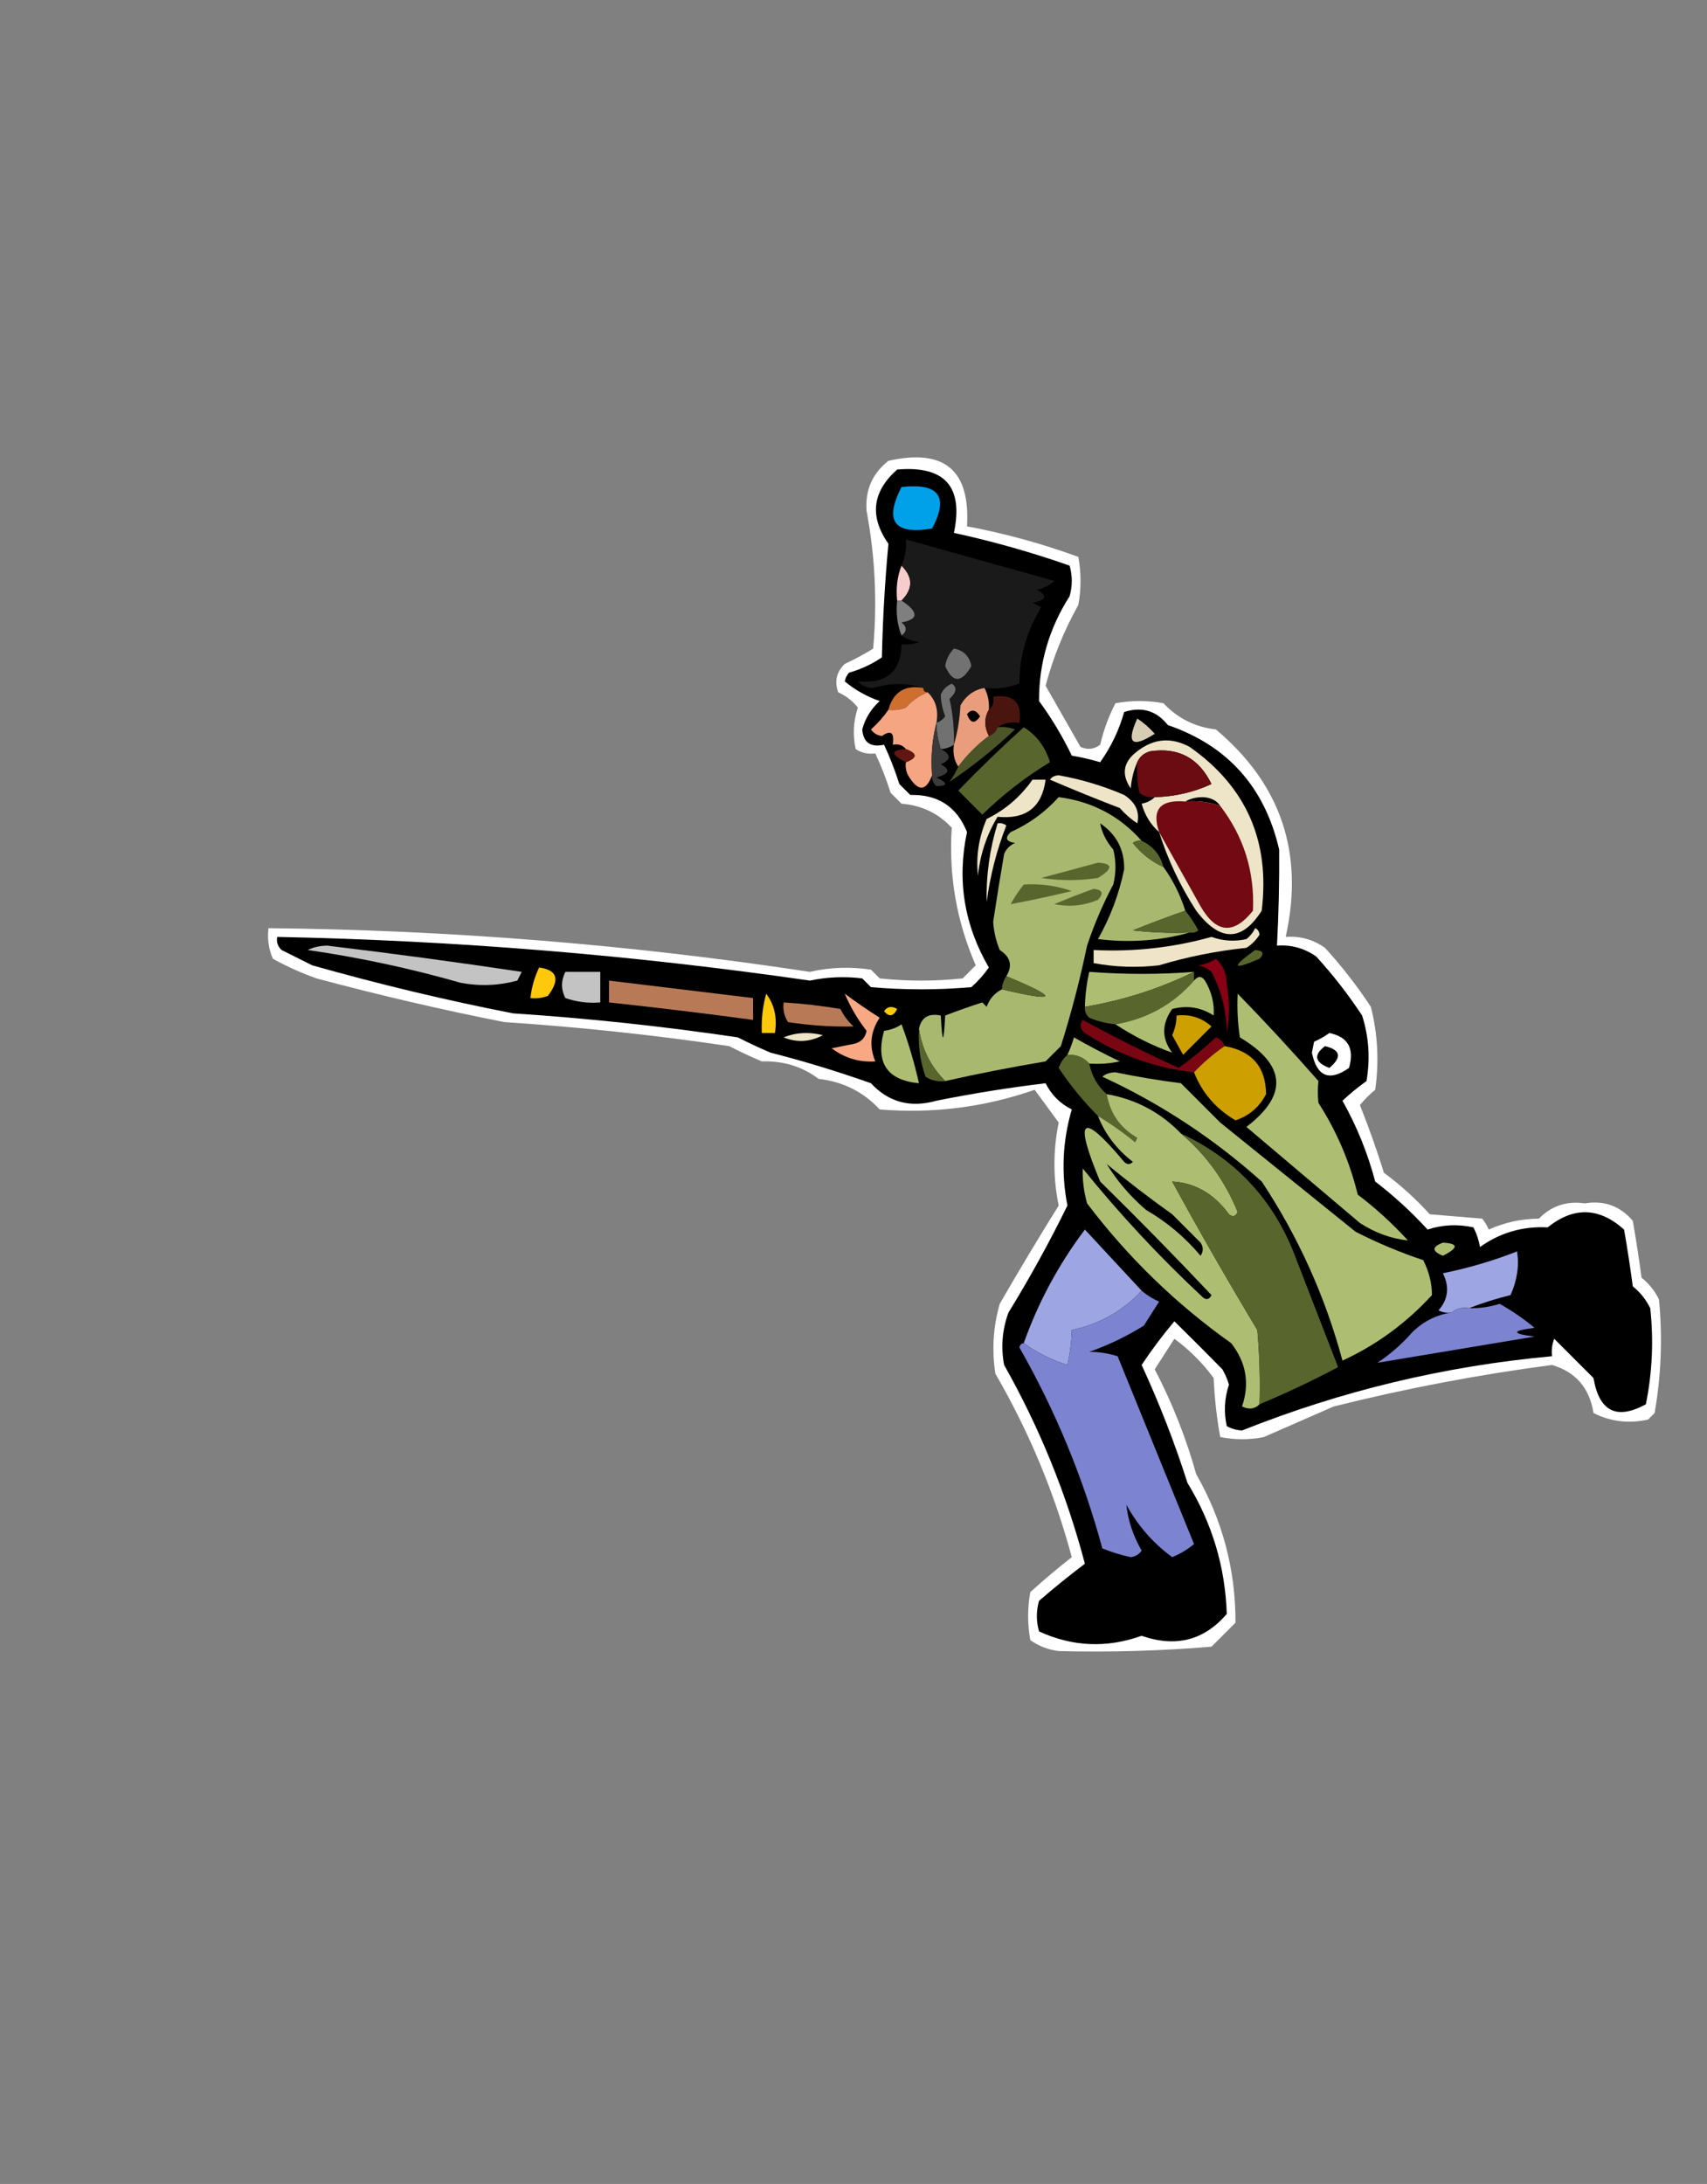 <?xml version="1.0" encoding="UTF-8"?>
<!DOCTYPE svg PUBLIC "-//W3C//DTD SVG 1.1//EN" "http://www.w3.org/Graphics/SVG/1.1/DTD/svg11.dtd">
<svg xmlns="http://www.w3.org/2000/svg" version="1.1" width="391px" height="500px" style="shape-rendering:geometricPrecision; text-rendering:geometricPrecision; image-rendering:optimizeQuality; fill-rule:evenodd; clip-rule:evenodd" xmlns:xlink="http://www.w3.org/1999/xlink">
<rect width="100%" height="100%" fill="#808080" stroke="none"/>
<g><path style="opacity:1" fill="#fefffe" d="M 203.5,105.5 C 216.275,102.618 222.275,107.618 221.5,120.5C 230.207,122.135 238.707,124.468 247,127.5C 247.667,131.167 247.667,134.833 247,138.5C 243.715,144.357 241.215,150.524 239.5,157C 242.15,161.657 244.817,166.323 247.5,171C 249.112,171.72 250.612,171.554 252,170.5C 252.8,167.133 253.966,163.966 255.5,161C 259.167,160.333 262.833,160.333 266.5,161C 269.746,164.455 273.746,166.455 278.5,167C 293.424,179.504 298.757,195.337 294.5,214.5C 297.794,214.259 300.794,215.092 303.5,217C 307.362,221.229 310.862,225.729 314,230.5C 315.581,236.723 315.915,243.056 315,249.5C 313.702,250.56 312.535,251.726 311.5,253C 313.53,258.091 315.364,263.258 317,268.5C 320.799,271.297 324.299,274.464 327.5,278C 331.5,278.333 335.5,278.667 339.5,279C 340.126,279.75 340.626,280.584 341,281.5C 344.603,279.872 348.437,279.038 352.5,279C 355.351,276.075 358.851,274.909 363,275.5C 367.464,274.781 371.131,276.114 374,279.5C 374.76,283.819 375.427,288.152 376,292.5C 377.713,293.878 379.047,295.545 380,297.5C 380.839,306.22 380.505,314.887 379,323.5C 378.5,324 378,324.5 377.5,325C 373.1,325.978 368.933,325.478 365,323.5C 364.094,317.768 360.928,314.101 355.5,312.5C 338.653,314.712 321.986,317.878 305.5,322C 300.167,324.333 294.833,326.667 289.5,329C 286.167,329.667 282.833,329.667 279.5,329C 278.697,324.586 278.197,320.086 278,315.5C 275.473,312.061 272.473,309.061 269,306.5C 267.5,308.833 266,311.167 264.5,313.5C 268.504,321.173 271.67,329.173 274,337.5C 280.028,348.036 283.028,359.37 283,371.5C 281.167,373.333 279.333,375.167 277.5,377C 265.841,377.963 254.175,378.296 242.5,378C 240.112,377.697 237.945,376.863 236,375.5C 235.333,371.833 235.333,368.167 236,364.5C 239.074,361.714 242.241,359.048 245.5,356.5C 241.522,341.735 235.689,327.735 228,314.5C 227.161,309.079 227.494,303.746 229,298.5C 233.374,290.917 237.874,283.417 242.5,276C 241.201,269.71 241.201,263.376 242.5,257C 240.681,254.511 238.848,252.011 237,249.5C 225.524,253.497 213.691,254.997 201.5,254C 197.752,249.964 193.086,247.631 187.5,247C 183.757,244.172 179.424,242.839 174.5,243C 171.959,241.917 169.459,240.75 167,239.5C 149.909,236.968 132.743,235.135 115.5,234C 101.257,231.193 86.924,227.86 72.5,224C 69.048,222.774 65.715,221.274 62.5,219.5C 61.526,217.257 61.192,214.924 61.5,212.5C 103.067,212.923 144.4,216.257 185.5,222.5C 190.133,221.447 194.799,221.281 199.5,222C 200.167,222.667 200.833,223.333 201.5,224C 207.833,224.667 214.167,224.667 220.5,224C 221.5,223 222.5,222 223.5,221C 219.125,211.003 217.292,200.503 218,189.5C 214.943,186.206 211.11,184.372 206.5,184C 205.667,183.167 204.833,182.333 204,181.5C 203.01,178.374 201.844,175.374 200.5,172.5C 198.856,172.714 197.356,172.38 196,171.5C 195.297,168.287 195.464,165.121 196.5,162C 195.303,160.48 193.803,159.313 192,158.5C 191.104,155.975 191.604,153.808 193.5,152C 195.746,150.961 197.913,149.794 200,148.5C 200.954,137.881 200.454,127.381 198.5,117C 198.132,112.241 199.798,108.407 203.5,105.5 Z"/></g>
<g><path style="opacity:1" fill="#000000" d="M 205.5,107.5 C 216.401,106.564 220.735,111.398 218.5,122C 227.518,123.962 236.351,126.462 245,129.5C 245.667,131.833 245.667,134.167 245,136.5C 240.292,143.886 237.959,151.886 238,160.5C 240.877,164.418 243.377,168.585 245.5,173C 247.698,173.373 249.865,173.873 252,174.5C 254.503,170.992 256.336,167.159 257.5,163C 261.584,161.718 264.918,162.718 267.5,166C 281.2,170.707 289.7,180.207 293,194.5C 293.057,201.824 292.891,209.157 292.5,216.5C 295.794,216.259 298.794,217.092 301.5,219C 305.362,223.229 308.862,227.729 312,232.5C 313.555,237.382 313.888,242.382 313,247.5C 311.075,248.88 309.241,250.38 307.5,252C 310.778,257.829 313.278,263.996 315,270.5C 319.3,273.798 323.3,277.465 327,281.5C 330.409,280.378 333.909,280.211 337.5,281C 338.227,282.399 338.727,283.899 339,285.5C 343.614,282.205 348.781,280.705 354.5,281C 360.471,276.219 366.304,276.385 372,281.5C 372.76,285.819 373.427,290.152 374,294.5C 375.713,295.878 377.047,297.545 378,299.5C 378.801,306.889 378.467,314.223 377,321.5C 370.31,325.155 366.31,323.155 365,315.5C 362,312.5 359,309.5 356,306.5C 355.51,307.793 355.343,309.127 355.5,310.5C 330.952,312.741 307.286,318.407 284.5,327.5C 283.228,327.43 282.062,327.097 281,326.5C 280.297,323.287 280.464,320.121 281.5,317C 281.138,315.775 280.638,314.609 280,313.5C 276.419,309.85 272.752,306.184 269,302.5C 266.308,305.692 263.808,309.025 261.5,312.5C 265.561,321.287 269.061,330.287 272,339.5C 277.648,348.729 280.648,358.729 281,369.5C 275.818,375.555 269.318,377.222 261.5,374.5C 253.511,377.359 245.678,377.026 238,373.5C 237.333,371.167 237.333,368.833 238,366.5C 241.426,363.542 244.926,360.709 248.5,358C 244.292,342.042 238.125,326.875 230,312.5C 229.233,308.406 229.566,304.406 231,300.5C 235.908,292.514 240.408,284.347 244.5,276C 243.049,268.55 243.382,261.216 245.5,254C 242.833,252.667 240.833,250.667 239.5,248C 231.166,249 222.833,250.333 214.5,252C 208.535,253.692 203.535,252.359 199.5,248C 191.772,245.27 184.105,242.936 176.5,241C 173.959,239.917 171.459,238.75 169,237.5C 151.909,234.968 134.743,233.135 117.5,232C 102.215,229.014 86.881,225.348 71.5,221C 69.167,219.833 66.833,218.667 64.5,217.5C 63.614,216.675 63.281,215.675 63.5,214.5C 104.365,215.32 145.032,218.653 185.5,224.5C 189.486,223.667 193.486,223.501 197.5,224C 198.167,224.667 198.833,225.333 199.5,226C 207.167,226.667 214.833,226.667 222.5,226C 224.019,224.649 225.352,223.149 226.5,221.5C 220.833,211.771 219.166,201.438 221.5,190.5C 219.164,184.672 214.831,181.839 208.5,182C 207.667,181.167 206.833,180.333 206,179.5C 205.01,176.374 203.844,173.374 202.5,170.5C 199.41,171.17 197.743,170.003 197.5,167C 198.178,164.476 199.512,162.309 201.5,160.5C 198.509,159.459 195.842,157.959 193.5,156C 193.645,155.228 193.978,154.561 194.5,154C 197.196,153.235 199.696,152.068 202,150.5C 202.195,141.785 202.695,133.119 203.5,124.5C 199.109,118.24 199.775,112.573 205.5,107.5 Z"/></g>
<g><path style="opacity:1" fill="#00a1e8" d="M 206.5,111.5 C 215.058,110.528 217.391,113.694 213.5,121C 204.812,122.481 202.479,119.314 206.5,111.5 Z"/></g>
<g><path style="opacity:1" fill="#f6cdcc" d="M 206.5,129.5 C 209.167,132.167 209.167,134.833 206.5,137.5C 206.167,137.5 205.833,137.5 205.5,137.5C 205.194,134.615 205.527,131.948 206.5,129.5 Z"/></g>
<g><path style="opacity:1" fill="#1a1a1a" d="M 225.5,157.5 C 223.09,157.921 221.257,159.254 220,161.5C 219.819,164.695 219.319,167.695 218.5,170.5C 218.603,166.91 218.27,163.41 217.5,160C 219.119,158.517 219.286,157.35 218,156.5C 216.831,157.009 215.998,157.842 215.5,159C 215.493,160.583 215.826,162.249 216.5,164C 215.956,164.717 215.289,165.217 214.5,165.5C 215.01,162.612 214.344,160.279 212.5,158.5C 211.833,158.5 211.5,158.167 211.5,157.5C 207.825,156.317 203.991,156.317 200,157.5C 198.596,157.491 197.43,156.991 196.5,156C 203.043,156.601 206.376,153.767 206.5,147.5C 207.873,147.657 209.207,147.49 210.5,147C 208.942,146.79 207.609,146.29 206.5,145.5C 207.791,144.527 207.791,143.527 206.5,142.5C 210.478,141.8 210.478,140.133 206.5,137.5C 209.167,134.833 209.167,132.167 206.5,129.5C 207.341,127.621 207.675,125.621 207.5,123.5C 218.751,126.649 230.085,129.815 241.5,133C 240.377,134.044 239.044,134.71 237.5,135C 240.001,136.418 239.668,137.418 236.5,138C 237.167,138.333 237.833,138.667 238.5,139C 235.158,144.56 233.491,150.393 233.5,156.5C 230.914,157.48 228.247,157.813 225.5,157.5 Z"/></g>
<g><path style="opacity:1" fill="#7e7f7e" d="M 205.5,137.5 C 205.833,137.5 206.167,137.5 206.5,137.5C 210.478,140.133 210.478,141.8 206.5,142.5C 207.791,143.527 207.791,144.527 206.5,145.5C 205.527,143.052 205.194,140.385 205.5,137.5 Z"/></g>
<g><path style="opacity:1" fill="#727272" d="M 218.5,148.5 C 220.701,148.858 222.035,150.192 222.5,152.5C 220.225,156.403 218.225,156.403 216.5,152.5C 216.752,150.927 217.418,149.594 218.5,148.5 Z"/></g>
<g><path style="opacity:1" fill="#ce6f2f" d="M 211.5,157.5 C 211.5,158.167 211.833,158.5 212.5,158.5C 210.622,159.208 208.955,160.374 207.5,162C 206.207,162.49 204.873,162.657 203.5,162.5C 204.587,158.427 207.254,156.761 211.5,157.5 Z"/></g>
<g><path style="opacity:1" fill="#e99d7c" d="M 225.5,157.5 C 226.301,159.042 226.634,160.708 226.5,162.5C 225.427,164.347 225.427,166.347 226.5,168.5C 223.833,170.5 221.5,172.833 219.5,175.5C 218.549,174.081 218.216,172.415 218.5,170.5C 219.319,167.695 219.819,164.695 220,161.5C 221.257,159.254 223.09,157.921 225.5,157.5 Z"/></g>
<g><path style="opacity:1" fill="#f6a583" d="M 212.5,158.5 C 214.344,160.279 215.01,162.612 214.5,165.5C 213.517,169.298 213.183,173.298 213.5,177.5C 212.077,181.275 210.244,181.275 208,177.5C 207.517,176.552 207.351,175.552 207.5,174.5C 210.167,173.5 210.167,172.5 207.5,171.5C 206.791,170.596 205.791,170.263 204.5,170.5C 204.911,167.724 204.078,167.057 202,168.5C 200.941,168.37 200.108,167.87 199.5,167C 201.041,165.629 202.375,164.129 203.5,162.5C 204.873,162.657 206.207,162.49 207.5,162C 208.955,160.374 210.622,159.208 212.5,158.5 Z"/></g>
<g><path style="opacity:1" fill="#4b150f" d="M 228.5,166.5 C 228.167,167.5 227.5,168.167 226.5,168.5C 225.427,166.347 225.427,164.347 226.5,162.5C 227.404,161.791 227.737,160.791 227.5,159.5C 232.161,158.832 234.161,160.832 233.5,165.5C 231.585,165.216 229.919,165.549 228.5,166.5 Z"/></g>
<g><path style="opacity:1" fill="#717171" d="M 218.5,170.5 C 217.609,171.11 216.609,171.443 215.5,171.5C 214.821,169.412 214.488,167.412 214.5,165.5C 215.289,165.217 215.956,164.717 216.5,164C 215.826,162.249 215.493,160.583 215.5,159C 215.998,157.842 216.831,157.009 218,156.5C 219.286,157.35 219.119,158.517 217.5,160C 218.27,163.41 218.603,166.91 218.5,170.5 Z"/></g>
<g><path style="opacity:1" fill="#000000" d="M 221.5,163.5 C 222.497,162.287 223.497,162.454 224.5,164C 223.281,165.795 222.281,165.628 221.5,163.5 Z"/></g>
<g><path style="opacity:1" fill="#3a3a3a" d="M 214.5,165.5 C 214.488,167.412 214.821,169.412 215.5,171.5C 217.931,172.741 217.931,173.908 215.5,175C 217.797,176.16 217.464,177.16 214.5,178C 217.173,179.271 217.173,179.937 214.5,180C 213.748,179.329 213.414,178.496 213.5,177.5C 213.183,173.298 213.517,169.298 214.5,165.5 Z"/></g>
<g><path style="opacity:1" fill="#4b5528" d="M 228.5,166.5 C 229.873,166.343 231.207,166.51 232.5,167C 227.638,171.567 222.638,175.567 217.5,179C 218.305,177.887 218.972,176.721 219.5,175.5C 221.5,172.833 223.833,170.5 226.5,168.5C 227.5,168.167 228.167,167.5 228.5,166.5 Z"/></g>
<g><path style="opacity:1" fill="#58662e" d="M 234.5,166.5 C 237.43,168.311 239.43,170.978 240.5,174.5C 234.98,177.83 229.814,181.83 225,186.5C 223.167,184.667 221.333,182.833 219.5,181C 224.342,175.991 229.342,171.158 234.5,166.5 Z"/></g>
<g><path style="opacity:1" fill="#d7cdb4" d="M 260.5,164.5 C 261.962,165.458 263.295,166.624 264.5,168C 259.259,171.355 257.925,170.188 260.5,164.5 Z"/></g>
<g><path style="opacity:1" fill="#eee4c7" d="M 265.5,190.5 C 263.553,188.784 262.219,186.617 261.5,184C 262.737,183.768 263.737,183.268 264.5,182.5C 269.059,182.389 273.392,181.389 277.5,179.5C 274.599,173.551 269.932,171.051 263.5,172C 262.058,172.377 261.058,173.21 260.5,174.5C 259.691,176.292 259.191,178.292 259,180.5C 256.784,177.243 257.284,174.41 260.5,172C 264.278,169.056 268.278,168.723 272.5,171C 285.461,180.099 290.961,192.599 289,208.5C 284.432,215.664 279.432,215.664 274,208.5C 270.346,202.861 267.513,196.861 265.5,190.5 Z"/></g>
<g><path style="opacity:1" fill="#611612" d="M 207.5,171.5 C 210.167,172.5 210.167,173.5 207.5,174.5C 203.94,172.717 203.94,171.717 207.5,171.5 Z"/></g>
<g><path style="opacity:1" fill="#6b0b12" d="M 264.5,182.5 C 263.178,182.67 262.011,182.337 261,181.5C 260.503,179.19 260.337,176.857 260.5,174.5C 261.058,173.21 262.058,172.377 263.5,172C 269.932,171.051 274.599,173.551 277.5,179.5C 273.392,181.389 269.059,182.389 264.5,182.5 Z"/></g>
<g><path style="opacity:1" fill="#eee4c7" d="M 240.5,178.5 C 240.917,177.876 241.584,177.543 242.5,177.5C 247.671,178.418 252.671,179.918 257.5,182C 260.116,183.709 261.116,185.876 260.5,188.5C 259.019,187.52 257.685,186.353 256.5,185C 251.005,182.892 245.672,180.725 240.5,178.5 Z"/></g>
<g><path style="opacity:1" fill="#eee4c7" d="M 236.5,178.5 C 237.5,178.5 238.5,178.5 239.5,178.5C 238.679,184.806 235.012,187.639 228.5,187C 226.011,191.105 224.511,195.605 224,200.5C 223.533,196.025 224.199,191.691 226,187.5C 230.258,185.411 233.758,182.411 236.5,178.5 Z"/></g>
<g><path style="opacity:1" fill="#a9b86f" d="M 261.5,192.5 C 260.761,192.369 260.094,192.536 259.5,193C 261.422,195.43 263.755,197.263 266.5,198.5C 268.674,201.515 270.341,204.849 271.5,208.5C 267.49,209.893 263.49,211.393 259.5,213C 263.821,213.499 268.154,213.666 272.5,213.5C 265.741,215.385 258.741,215.885 251.5,215C 254.343,209.981 256.343,204.648 257.5,199C 257.557,194.499 255.723,190.999 252,188.5C 252.398,190.631 253.398,192.631 255,194.5C 255.667,197.167 255.667,199.833 255,202.5C 252.61,207.003 250.61,211.669 249,216.5C 247.377,224.286 245.377,231.952 243,239.5C 241.833,240.667 240.667,241.833 239.5,243C 231.783,244.286 224.117,245.786 216.5,247.5C 213.157,244.115 211.157,240.115 210.5,235.5C 211.048,232.916 212.715,231.916 215.5,232.5C 215.833,239.167 216.167,239.167 216.5,232.5C 219.26,231.431 222.093,230.431 225,229.5C 225.333,229.833 225.667,230.167 226,230.5C 226.66,228.676 227.827,227.343 229.5,226.5C 242.362,229.536 242.695,228.536 230.5,223.5C 231.979,221.088 231.479,219.088 229,217.5C 228.131,215.419 227.631,213.253 227.5,211C 228.279,205.825 229.113,200.658 230,195.5C 230.5,194.333 231.333,193.5 232.5,193C 230.431,192.676 230.098,191.842 231.5,190.5C 235.721,188.615 239.387,185.949 242.5,182.5C 250.168,183.498 256.501,186.832 261.5,192.5 Z"/></g>
<g><path style="opacity:1" fill="#000000" d="M 271.5,183.5 C 272.622,182.844 273.955,182.511 275.5,182.5C 277.333,182.585 278.666,183.252 279.5,184.5C 276.946,183.612 274.279,183.279 271.5,183.5 Z"/></g>
<g><path style="opacity:1" fill="#730913" d="M 271.5,183.5 C 274.279,183.279 276.946,183.612 279.5,184.5C 284.906,191.552 287.406,199.552 287,208.5C 282.588,214.039 278.588,213.705 275,207.5C 271.806,201.771 268.639,196.104 265.5,190.5C 263.749,185.341 265.749,183.008 271.5,183.5 Z"/></g>
<g><path style="opacity:1" fill="#eee4c7" d="M 228.5,188.5 C 229.239,188.369 229.906,188.536 230.5,189C 228.306,194.609 226.806,200.442 226,206.5C 225.86,200.386 226.693,194.386 228.5,188.5 Z"/></g>
<g><path style="opacity:1" fill="#58662e" d="M 261.5,192.5 C 264.107,193.712 265.774,195.712 266.5,198.5C 263.755,197.263 261.422,195.43 259.5,193C 260.094,192.536 260.761,192.369 261.5,192.5 Z"/></g>
<g><path style="opacity:1" fill="#58662e" d="M 251.5,197.5 C 254.97,197.71 254.97,198.877 251.5,201C 247.167,201.667 242.833,201.667 238.5,201C 242.942,199.826 247.275,198.659 251.5,197.5 Z"/></g>
<g><path style="opacity:1" fill="#58662e" d="M 234.5,202.5 C 238.273,202.263 241.94,202.763 245.5,204C 240.763,205.146 236.097,206.146 231.5,207C 232.386,205.385 233.386,203.885 234.5,202.5 Z"/></g>
<g><path style="opacity:1" fill="#58662e" d="M 250.5,203.5 C 252.549,203.706 252.883,204.539 251.5,206C 248.262,207.368 244.928,207.701 241.5,207C 244.571,205.704 247.571,204.538 250.5,203.5 Z"/></g>
<g><path style="opacity:1" fill="#58662e" d="M 271.5,208.5 C 272.601,209.848 273.601,211.348 274.5,213C 273.906,213.464 273.239,213.631 272.5,213.5C 268.154,213.666 263.821,213.499 259.5,213C 263.49,211.393 267.49,209.893 271.5,208.5 Z"/></g>
<g><path style="opacity:1" fill="#efe4c8" d="M 287.5,212.5 C 288.097,212.735 288.43,213.235 288.5,214C 287.728,215.221 286.728,216.221 285.5,217C 278.687,217.704 272.02,219.038 265.5,221C 260.472,221.588 255.472,221.422 250.5,220.5C 250.5,219.5 250.5,218.5 250.5,217.5C 259.676,217.956 268.676,216.956 277.5,214.5C 280.132,215.44 282.798,215.607 285.5,215C 286.381,214.292 287.047,213.458 287.5,212.5 Z"/></g>
<g><path style="opacity:1" fill="#c2c3c2" d="M 70.5,217.5 C 71.793,216.842 73.293,216.508 75,216.5C 89.909,218.293 104.742,220.293 119.5,222.5C 119.167,223.167 118.833,223.833 118.5,224.5C 114.205,225.661 109.871,225.828 105.5,225C 93.988,221.705 82.321,219.205 70.5,217.5 Z"/></g>
<g><path style="opacity:1" fill="#58662e" d="M 287.5,217.5 C 289.337,217.639 289.67,218.306 288.5,219.5C 282.245,222.187 281.912,221.52 287.5,217.5 Z"/></g>
<g><path style="opacity:1" fill="#870014" d="M 278.5,219.5 C 280.164,220.949 280.998,222.949 281,225.5C 281.667,229.167 281.667,232.833 281,236.5C 280.964,231.536 279.798,226.869 277.5,222.5C 276.624,221.749 275.624,221.249 274.5,221C 276.058,220.79 277.391,220.29 278.5,219.5 Z"/></g>
<g><path style="opacity:1" fill="#fec90d" d="M 123.5,221.5 C 127.674,222.079 128.341,224.246 125.5,228C 124.207,228.49 122.873,228.657 121.5,228.5C 121.767,226.035 122.434,223.701 123.5,221.5 Z"/></g>
<g><path style="opacity:1" fill="#adbe72" d="M 273.5,222.5 C 265.557,226.37 257.224,229.036 248.5,230.5C 248.575,227.794 248.908,225.127 249.5,222.5C 257.682,223.121 265.682,223.121 273.5,222.5 Z"/></g>
<g><path style="opacity:1" fill="#c2c3c2" d="M 129.5,222.5 C 132.167,222.5 134.833,222.5 137.5,222.5C 137.5,224.833 137.5,227.167 137.5,229.5C 134.751,229.726 132.084,229.393 129.5,228.5C 128.481,226.54 128.481,224.54 129.5,222.5 Z"/></g>
<g><path style="opacity:1" fill="#58662e" d="M 273.5,222.5 C 273.5,223.167 273.5,223.833 273.5,224.5C 268.706,229.951 262.706,233.285 255.5,234.5C 253.436,234.313 251.436,233.813 249.5,233C 248.748,232.329 248.414,231.496 248.5,230.5C 257.224,229.036 265.557,226.37 273.5,222.5 Z"/></g>
<g><path style="opacity:1" fill="#58662e" d="M 230.5,223.5 C 242.695,228.536 242.362,229.536 229.5,226.5C 229.557,225.391 229.89,224.391 230.5,223.5 Z"/></g>
<g><path style="opacity:1" fill="#adbe72" d="M 255.5,234.5 C 262.706,233.285 268.706,229.951 273.5,224.5C 274.397,223.402 275.23,223.402 276,224.5C 277.513,227.024 278.18,229.691 278,232.5C 275.083,230.607 271.916,230.107 268.5,231C 266.061,234.44 266.061,237.773 268.5,241C 263.973,239.403 259.639,237.236 255.5,234.5 Z"/></g>
<g><path style="opacity:1" fill="#b87a56" d="M 139.5,224.5 C 150.5,225.833 161.5,227.167 172.5,228.5C 172.5,230.167 172.5,231.833 172.5,233.5C 161.523,232.021 150.523,230.688 139.5,229.5C 139.5,227.833 139.5,226.167 139.5,224.5 Z"/></g>
<g><path style="opacity:1" fill="#fec90d" d="M 175.5,227.5 C 177.388,229.988 178.055,232.988 177.5,236.5C 176.5,236.5 175.5,236.5 174.5,236.5C 174.368,233.43 174.701,230.43 175.5,227.5 Z"/></g>
<g><path style="opacity:1" fill="#f9a884" d="M 193.5,227.5 C 196.084,229.422 198.751,231.255 201.5,233C 199.379,236.174 199.046,239.507 200.5,243C 196.824,243.246 193.491,242.246 190.5,240C 192.167,239.667 193.833,239.333 195.5,239C 197.18,238.653 198.18,237.653 198.5,236C 196.439,233.374 194.772,230.541 193.5,227.5 Z"/></g>
<g><path style="opacity:1" fill="#adbe72" d="M 283.5,227.5 C 289.801,233.97 295.967,240.637 302,247.5C 301.805,249.126 301.805,250.793 302,252.5C 306.16,258.973 309.16,265.973 311,273.5C 315.133,276.631 318.966,280.131 322.5,284C 318.619,283.573 314.953,282.24 311.5,280C 302.833,272.667 294.167,265.333 285.5,258C 295.093,250.661 294.593,243.827 284,237.5C 283.502,234.183 283.335,230.85 283.5,227.5 Z"/></g>
<g><path style="opacity:1" fill="#b87a56" d="M 179.5,229.5 C 183.853,229.765 188.187,230.265 192.5,231C 193.257,232.512 194.257,233.846 195.5,235C 190.5,235.112 185.5,234.779 180.5,234C 179.62,232.644 179.286,231.144 179.5,229.5 Z"/></g>
<g><path style="opacity:1" fill="#fec90d" d="M 202.5,231.5 C 203.251,230.427 204.251,230.26 205.5,231C 204.648,232.728 203.648,232.895 202.5,231.5 Z"/></g>
<g><path style="opacity:1" fill="#cd9f00" d="M 269.5,232.5 C 272.564,232.144 275.231,232.977 277.5,235C 275.333,237.167 273.167,239.333 271,241.5C 270.15,239.99 269.317,238.49 268.5,237C 269.148,235.56 269.481,234.06 269.5,232.5 Z"/></g>
<g><path style="opacity:1" fill="#7a0613" d="M 280.5,239.5 C 277.94,241.273 275.607,243.273 273.5,245.5C 264.496,244.504 256.163,241.504 248.5,236.5C 247.417,235.635 247.251,234.635 248,233.5C 255.163,237.415 262.496,241.081 270,244.5C 272.968,242.369 275.801,240.036 278.5,237.5C 279.522,237.855 280.189,238.522 280.5,239.5 Z"/></g>
<g><path style="opacity:1" fill="#adbe72" d="M 206.5,234.5 C 208.077,238.716 209.41,243.216 210.5,248C 203.164,247.305 200.497,243.305 202.5,236C 204.058,235.79 205.391,235.29 206.5,234.5 Z"/></g>
<g><path style="opacity:1" fill="#58662e" d="M 210.5,235.5 C 211.157,240.115 213.157,244.115 216.5,247.5C 214.856,247.714 213.356,247.38 212,246.5C 210.763,242.94 210.263,239.273 210.5,235.5 Z"/></g>
<g><path style="opacity:1" fill="#eee4c7" d="M 179.5,237.5 C 182.304,236.362 185.304,236.195 188.5,237C 185.508,238.574 182.508,238.741 179.5,237.5 Z"/></g>
<g><path style="opacity:1" fill="#fefffe" d="M 304.5,236.5 C 308.784,237.385 310.284,240.051 309,244.5C 304.477,247.656 301.644,246.49 300.5,241C 300.667,240.167 300.833,239.333 301,238.5C 302.302,237.915 303.469,237.249 304.5,236.5 Z"/></g>
<g><path style="opacity:1" fill="#adbe72" d="M 249.5,243.5 C 248.18,242.058 246.514,241.392 244.5,241.5C 245.09,240.234 245.59,238.901 246,237.5C 249.421,239.461 252.921,241.294 256.5,243C 254.19,243.497 251.857,243.663 249.5,243.5 Z"/></g>
<g><path style="opacity:1" fill="#cd9f00" d="M 280.5,239.5 C 286.779,240.604 289.945,244.271 290,250.5C 288.493,253.426 286.159,255.426 283,256.5C 278.5,253.844 275.334,250.178 273.5,245.5C 275.607,243.273 277.94,241.273 280.5,239.5 Z"/></g>
<g><path style="opacity:1" fill="#000000" d="M 303.5,239.5 C 307.089,240.372 307.423,242.039 304.5,244.5C 301.14,243.209 300.806,241.543 303.5,239.5 Z"/></g>
<g><path style="opacity:1" fill="#58662e" d="M 244.5,241.5 C 246.514,241.392 248.18,242.058 249.5,243.5C 250.091,246.359 251.424,248.693 253.5,250.5C 254.25,254.921 256.583,258.254 260.5,260.5C 260.333,260.833 260.167,261.167 260,261.5C 257.269,259.255 254.436,257.255 251.5,255.5C 248.175,252.168 245.175,248.501 242.5,244.5C 242.942,243.261 243.609,242.261 244.5,241.5 Z"/></g>
<g><path style="opacity:1" fill="#adbe72" d="M 252.5,246.5 C 253.274,245.853 254.274,245.52 255.5,245.5C 260.468,246.527 265.468,247.36 270.5,248C 273.5,251 276.5,254 279.5,257C 289.833,265.333 300.167,273.667 310.5,282C 315.532,284.564 320.699,286.731 326,288.5C 327.314,291.089 327.981,293.756 328,296.5C 322.082,302.942 315.249,307.942 307.5,311.5C 303.548,296.802 297.381,283.135 289,270.5C 277.995,260.649 265.828,252.649 252.5,246.5 Z"/></g>
<g><path style="opacity:1" fill="#adbe72" d="M 253.5,250.5 C 260.142,251.654 265.809,254.654 270.5,259.5C 276.28,264.368 280.613,270.368 283.5,277.5C 282.998,278.521 282.332,278.688 281.5,278C 278.088,273.31 273.754,270.81 268.5,270.5C 274.735,281.922 281.235,293.255 288,304.5C 288.499,310.157 288.666,315.824 288.5,321.5C 287.399,322.598 286.066,322.765 284.5,322C 286.284,316.726 285.45,311.893 282,307.5C 269.373,298.54 258.373,287.874 249,275.5C 248.26,272.824 247.927,270.158 248,267.5C 256.433,277.936 265.599,287.769 275.5,297C 276.332,297.688 276.998,297.521 277.5,296.5C 269.181,287.681 260.681,279.014 252,270.5C 245.868,255.817 247.701,254.317 257.5,266C 258.167,266.667 258.833,266.667 259.5,266C 255.786,263.142 253.12,259.642 251.5,255.5C 254.436,257.255 257.269,259.255 260,261.5C 260.167,261.167 260.333,260.833 260.5,260.5C 256.583,258.254 254.25,254.921 253.5,250.5 Z"/></g>
<g><path style="opacity:1" fill="#58662e" d="M 270.5,259.5 C 283.273,265.445 292.107,275.112 297,288.5C 300.171,296.683 303.338,304.85 306.5,313C 300.595,316.12 294.595,318.954 288.5,321.5C 288.666,315.824 288.499,310.157 288,304.5C 281.235,293.255 274.735,281.922 268.5,270.5C 273.754,270.81 278.088,273.31 281.5,278C 282.332,278.688 282.998,278.521 283.5,277.5C 280.613,270.368 276.28,264.368 270.5,259.5 Z"/></g>
<g><path style="opacity:1" fill="#000000" d="M 253.5,266.5 C 258.32,270.477 263.32,274.31 268.5,278C 270.667,280.167 272.833,282.333 275,284.5C 275.667,285.5 275.667,286.5 275,287.5C 271.419,283.248 267.252,279.748 262.5,277C 258.893,273.902 255.893,270.402 253.5,266.5 Z"/></g>
<g><path style="opacity:1" fill="#9ea5e3" d="M 261.5,295.5 C 257.149,300.171 251.816,303.171 245.5,304.5C 245.425,307.206 245.092,309.873 244.5,312.5C 240.926,311.379 237.592,309.713 234.5,307.5C 237.807,298.169 242.474,289.502 248.5,281.5C 252.827,286.161 257.16,290.827 261.5,295.5 Z"/></g>
<g><path style="opacity:1" fill="#adbe72" d="M 330.5,284.5 C 334.102,284.678 334.102,285.678 330.5,287.5C 327.955,286.451 327.955,285.451 330.5,284.5 Z"/></g>
<g><path style="opacity:1" fill="#9ea5e3" d="M 336.5,299.5 C 334.901,299.232 333.568,299.566 332.5,300.5C 331.448,300.649 330.448,300.483 329.5,300C 331.729,297.447 332.062,294.614 330.5,291.5C 336.304,290.335 341.971,288.668 347.5,286.5C 348.008,289.806 347.508,293.139 346,296.5C 342.687,297.32 339.521,298.32 336.5,299.5 Z"/></g>
<g><path style="opacity:1" fill="#7c83d0" d="M 261.5,295.5 C 262.683,296.504 264.016,297.338 265.5,298C 264.333,299.833 263.167,301.667 262,303.5C 257.964,305.999 253.798,307.999 249.5,309.5C 251.602,309.479 253.768,309.813 256,310.5C 261.833,324.833 267.667,339.167 273.5,353.5C 271.999,354.752 270.332,355.752 268.5,356.5C 264.127,353.291 260.627,349.291 258,344.5C 258.403,348.166 259.57,351.666 261.5,355C 260.892,355.87 260.059,356.37 259,356.5C 256.774,356.022 254.608,355.355 252.5,354.5C 248.114,338.336 241.78,323.003 233.5,308.5C 233.624,307.893 233.957,307.56 234.5,307.5C 237.592,309.713 240.926,311.379 244.5,312.5C 245.092,309.873 245.425,307.206 245.5,304.5C 251.816,303.171 257.149,300.171 261.5,295.5 Z"/></g>
<g><path style="opacity:1" fill="#7c84d1" d="M 332.5,300.5 C 333.568,299.566 334.901,299.232 336.5,299.5C 338.884,299.557 341.218,299.223 343.5,298.5C 346.341,300.086 349.007,301.92 351.5,304C 346.167,304.667 346.167,305.333 351.5,306C 339.434,308.011 327.434,310.011 315.5,312C 318.463,310.039 321.129,307.706 323.5,305C 326.098,302.472 329.098,300.972 332.5,300.5 Z"/></g>
</svg>
